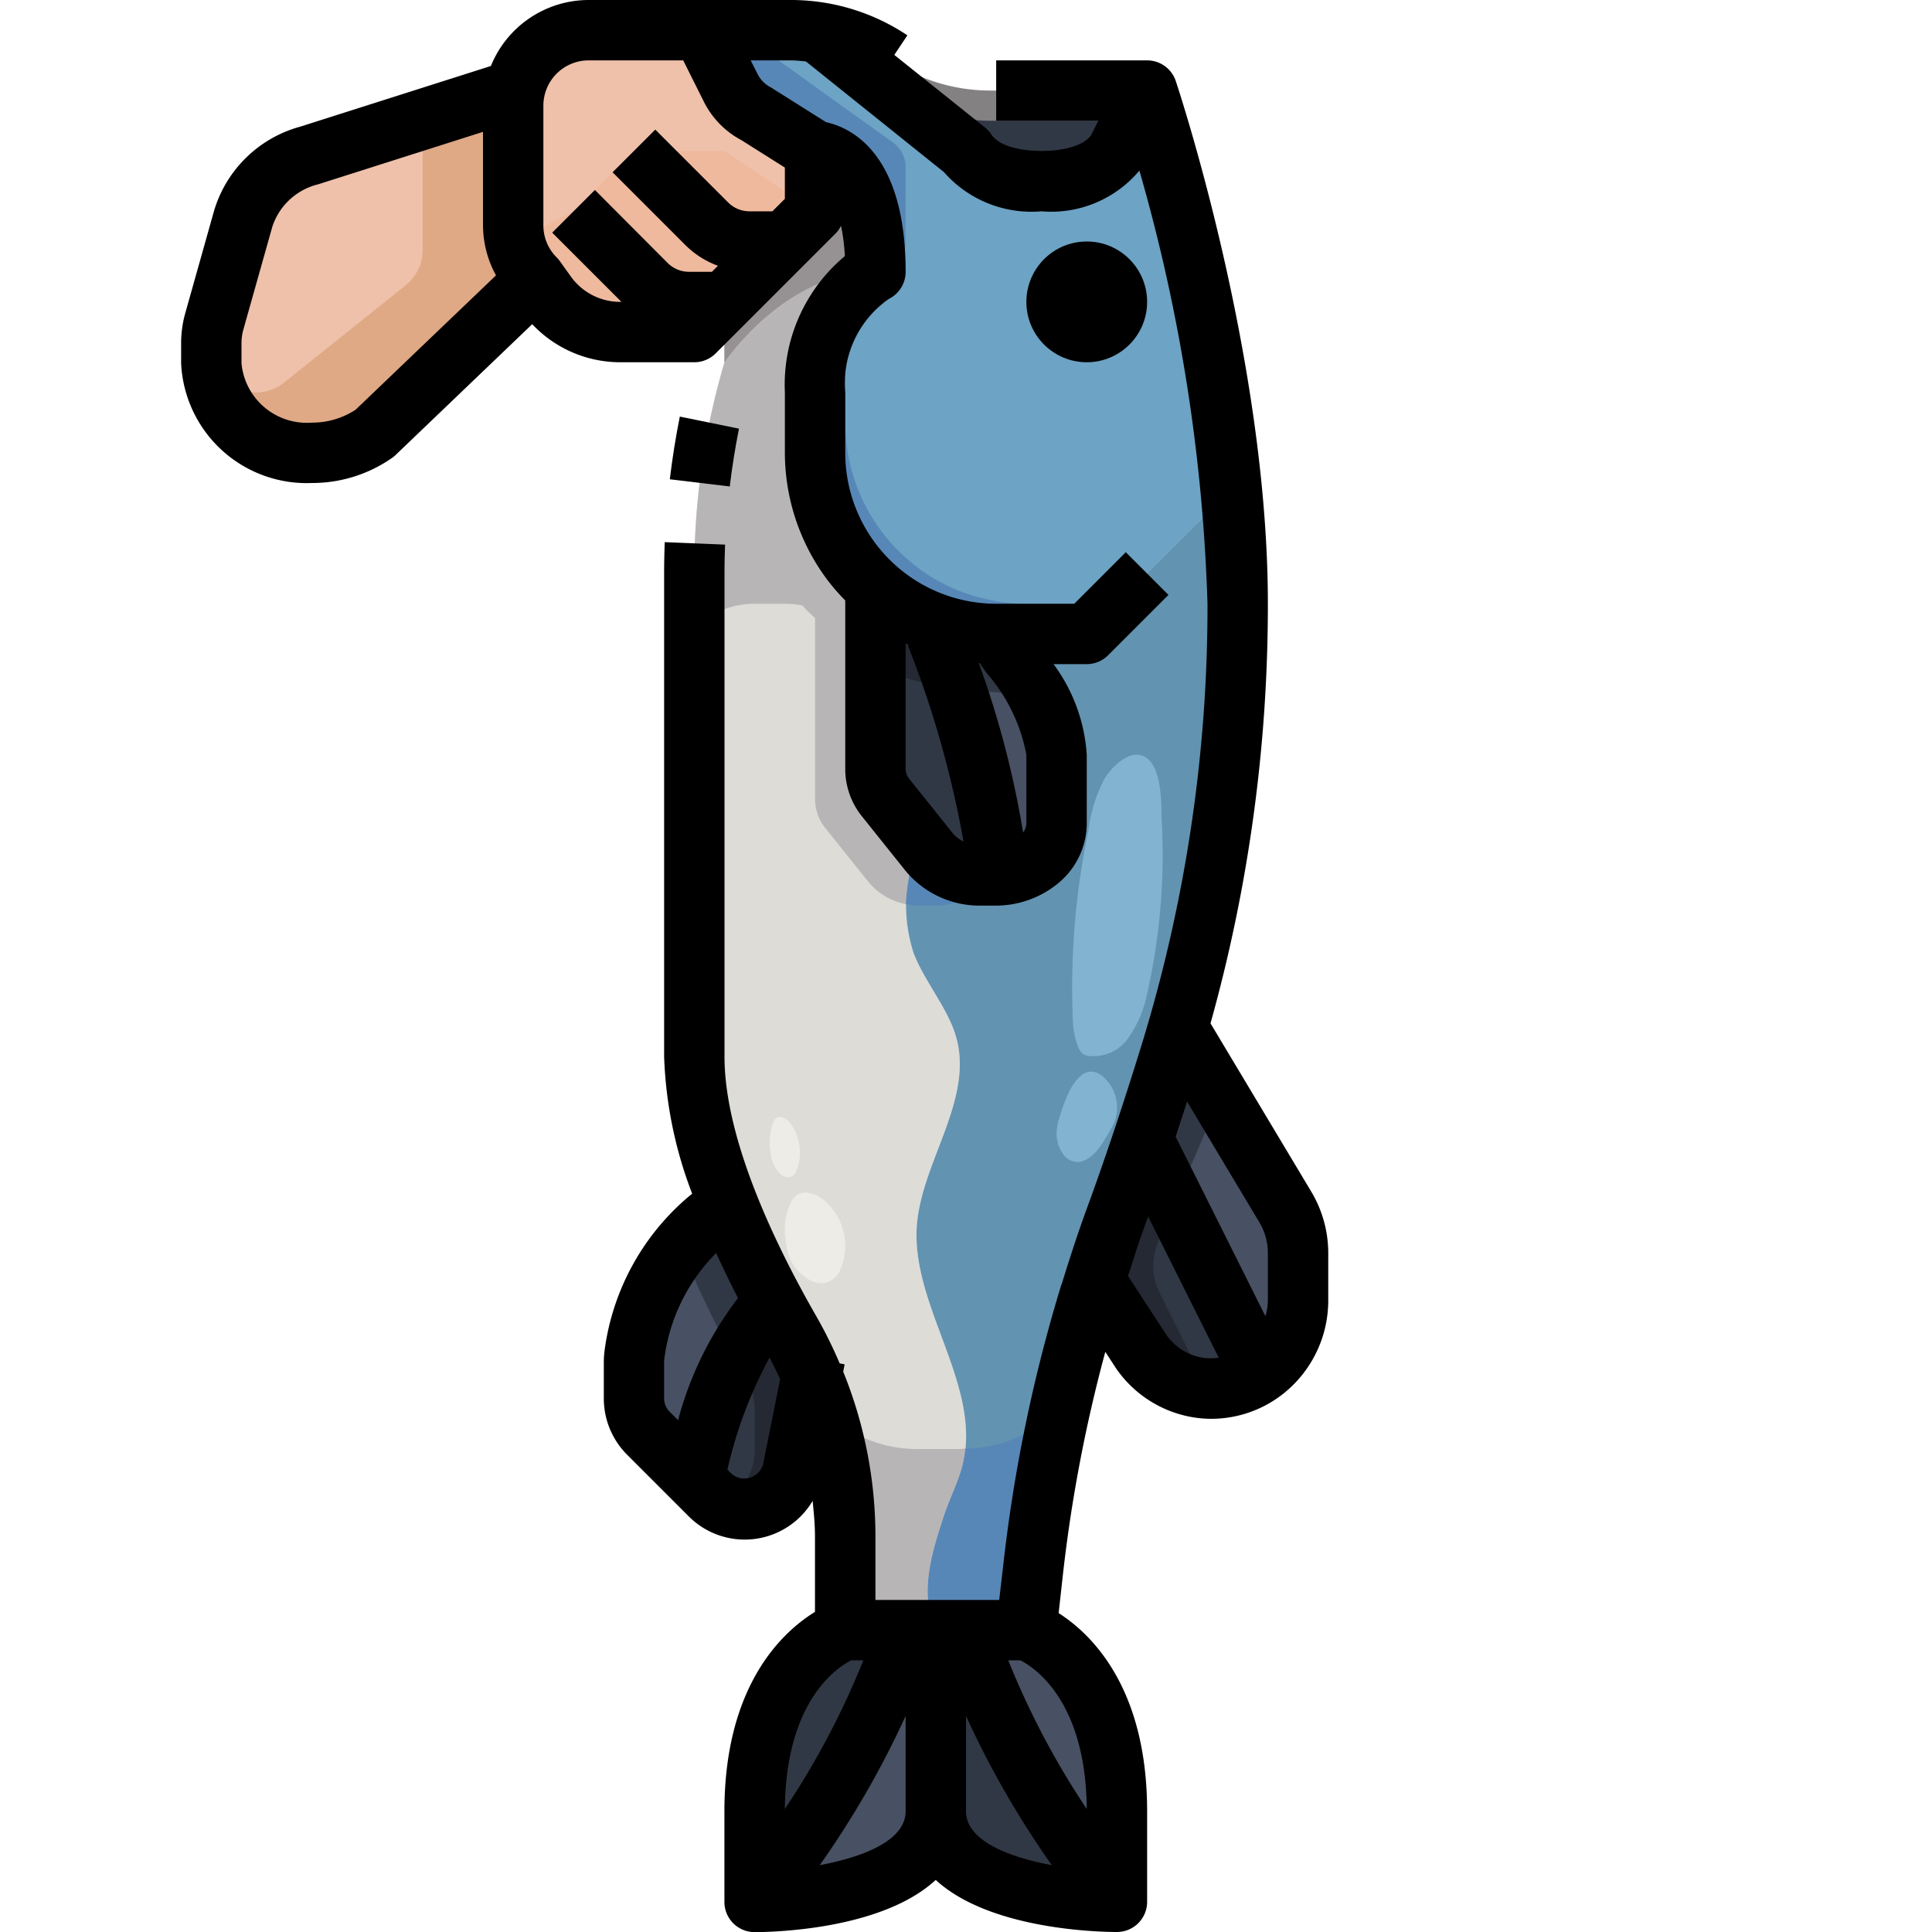 <svg xmlns="http://www.w3.org/2000/svg" viewBox="0 0 64 64"><g id="_03-Fish" data-name="03-Fish"><path d="M26.19,44.12a13.345,13.345,0,0,1,.7,1.42l-.63,3.16a1.621,1.621,0,0,1-2.73.83L23,49s.89-4.46,2.68-5.79C25.85,43.53,26.02,43.83,26.19,44.12Z" style="fill:#313845"/><path d="M24.14,39.94a31.965,31.965,0,0,0,1.54,3.27C23.89,44.54,23,49,23,49l-1.53-1.53A1.612,1.612,0,0,1,21,46.33v-1.2a2.112,2.112,0,0,1,.02-.26A6.918,6.918,0,0,1,24,40Z" style="fill:#475163"/><path d="M31,21s2,5,2,8h-.5a2.2,2.2,0,0,1-1.71-.76l-.33-.41-1.12-1.4a1.535,1.535,0,0,1-.34-.95V19.47a5.608,5.608,0,0,0,1.32.9,5.321,5.321,0,0,0,.78.32Z" style="fill:#313845"/><path d="M38,38l3.75,7.49a2.745,2.745,0,0,1-1.61.51,2.807,2.807,0,0,1-2.33-1.23l-1.56-2.38c.22-.69.45-1.37.7-2.04.29-.79.58-1.61.85-2.42Z" style="fill:#313845"/><path d="M30,54a26.383,26.383,0,0,1-5,9V60c0-5,3-6,3-6Z" style="fill:#313845"/><path d="M31,60V54h1a26.383,26.383,0,0,0,5,9S31,63,31,60Z" style="fill:#313845"/><path d="M31,54v6c0,3-6,3-6,3a26.383,26.383,0,0,0,5-9Z" style="fill:#475163"/><path d="M37,60v3a26.383,26.383,0,0,1-5-9h2S37,55,37,60Z" style="fill:#475163"/><path d="M43,41.52v1.55a2.978,2.978,0,0,1-1.06,2.28,2.307,2.307,0,0,1-.19.14L38,38l-.2-.07c.35-1.03.67-2.05.98-3.05q.135-.42.24-.84l3.56,5.95A3.033,3.033,0,0,1,43,41.52Z" style="fill:#475163"/><path d="M33,29c0-3-2-8-2-8l.1-.31A6.1,6.1,0,0,0,33,21c.72,1.11,2,2.55,2,4v2.29a1.585,1.585,0,0,1-.6,1.21A2.274,2.274,0,0,1,33,29Z" style="fill:#475163"/><path d="M17,3.5V7.46a2.488,2.488,0,0,0,.73,1.77l.01.02-5.33,5.1a3.589,3.589,0,0,1-2.08.65A3.164,3.164,0,0,1,7,12.04v-.68a2.437,2.437,0,0,1,.1-.71l.96-3.41a3.109,3.109,0,0,1,2.17-2.09L17,3h.05A2.734,2.734,0,0,0,17,3.5Z" style="fill:#efc1aa"/><path d="M26,8l-2,2-1,1H20.54A3.022,3.022,0,0,1,18.1,9.75l-.36-.5-.01-.02A2.488,2.488,0,0,1,17,7.46V3.5a2.734,2.734,0,0,1,.05-.5A2.5,2.5,0,0,1,19.5,1h3.75l.95,1.9a2.06,2.06,0,0,0,.9.9L27,5V7Z" style="fill:#efc1aa"/><path d="M32,5,27.08,1.06A6.088,6.088,0,0,1,29.5,2a5.98,5.98,0,0,0,3.3,1H38L37,5a2.909,2.909,0,0,1-2.5,1A2.909,2.909,0,0,1,32,5Z" style="fill:#838182"/><path d="M34.5,6A2.909,2.909,0,0,0,37,5l.5-1H32.8a5.98,5.98,0,0,1-3.291-1L32,5A2.909,2.909,0,0,0,34.5,6Z" style="fill:#313845"/><path d="M36,11a1,1,0,1,0-1-1A1,1,0,0,0,36,11ZM27.08,1.06,32,5a2.909,2.909,0,0,0,2.5,1A2.909,2.909,0,0,0,37,5l1-2a69.068,69.068,0,0,1,2.8,13.2v.01L38,19l-2,2H33a6.1,6.1,0,0,1-1.9-.31,5.321,5.321,0,0,1-.78-.32,5.608,5.608,0,0,1-1.32-.9,5.546,5.546,0,0,1-.8-.87A5.992,5.992,0,0,1,27,15V13a4.333,4.333,0,0,1,2-4c0-4-2-4-2-4L25.1,3.8a2.06,2.06,0,0,1-.9-.9L23.25,1H26.2a6.36,6.36,0,0,1,.87.06Z" style="fill:#6da3c4"/><path d="M32.1,19.69a5.321,5.321,0,0,1-.78-.32,5.608,5.608,0,0,1-1.32-.9,5.546,5.546,0,0,1-.8-.87A5.992,5.992,0,0,1,28,14V12a4.895,4.895,0,0,1,.854-2.911A4.429,4.429,0,0,0,27,13v2a5.992,5.992,0,0,0,1.2,3.6,5.546,5.546,0,0,0,.8.87,5.608,5.608,0,0,0,1.32.9,5.321,5.321,0,0,0,.78.32A6.1,6.1,0,0,0,33,21h3l1-1H34A6.1,6.1,0,0,1,32.1,19.69Z" style="fill:#5787b7"/><path d="M31.27,50.22c-.41,1.25-.82,2.56-.27,3.78H28V50.88a13.976,13.976,0,0,0-1.81-6.76c-.17-.29-.34-.59-.51-.91a31.965,31.965,0,0,1-1.54-3.27A14,14,0,0,1,23,35V19a24.417,24.417,0,0,1,1-7V10l2-2,1-1V5s2,0,2,4a4.333,4.333,0,0,0-2,4v2a5.992,5.992,0,0,0,1.2,3.6,5.546,5.546,0,0,0,.8.87v6.01a1.535,1.535,0,0,0,.34.95l1.12,1.4a5.294,5.294,0,0,0-.2,3.73c.36.95,1.13,1.82,1.41,2.78.6,2.09-1.15,4.15-1.3,6.28-.18,2.69,2.19,5.3,1.51,7.95C31.73,49.13,31.45,49.67,31.27,50.22Z" style="fill:#dddcd7"/><path d="M31.27,50.22c.18-.55.46-1.09.61-1.65.68-2.65-1.69-5.26-1.51-7.95.15-2.13,1.9-4.19,1.3-6.28-.28-.96-1.05-1.83-1.41-2.78a5.294,5.294,0,0,1,.2-3.73l.33.41A2.2,2.2,0,0,0,32.5,29H33a2.274,2.274,0,0,0,1.4-.5,1.585,1.585,0,0,0,.6-1.21V25c0-1.45-1.28-2.89-2-4h3l2-2,2.8-2.79A37.311,37.311,0,0,1,41,20a50.132,50.132,0,0,1-1.98,14.04q-.1.42-.24.84c-.31,1-.63,2.02-.98,3.05-.27.81-.56,1.63-.85,2.42-.25.67-.48,1.35-.7,2.04a50.052,50.052,0,0,0-2.03,9.62L34,54H31C30.45,52.78,30.86,51.47,31.27,50.22Z" style="fill:#6293b1"/><path d="M38,21l2.8-2.79.151-.026Q40.9,17.2,40.8,16.21L38,19l-2,2H33c.382.589.918,1.273,1.341,2H36Z" style="fill:#6293b1"/><circle cx="36" cy="10" r="1" style="fill:#262c3c"/><path d="M29.34,26.43a1.535,1.535,0,0,1-.34-.95V19.47a5.546,5.546,0,0,1-.8-.87A5.992,5.992,0,0,1,27,15V13a4.333,4.333,0,0,1,2-4c0-4-2-4-2-4V7l-.418.418L26,8l-2,2v2a24.417,24.417,0,0,0-1,7v1.779A2.978,2.978,0,0,1,25,20h1a3.072,3.072,0,0,1,.579.058A4.8,4.8,0,0,0,27,20.47v6.01a1.535,1.535,0,0,0,.34.95l1.12,1.4.33.41a2.111,2.111,0,0,0,1.219.709,7.185,7.185,0,0,1,.451-2.119Z" style="fill:#b8b5b7"/><path d="M30.79,28.24l-.33-.41a7.185,7.185,0,0,0-.451,2.119A2.486,2.486,0,0,0,30.5,30H31a2.274,2.274,0,0,0,1.4-.5,1.758,1.758,0,0,0,.409-.5H32.5A2.2,2.2,0,0,1,30.79,28.24Z" style="fill:#5787b7"/><path d="M31,21l.1-.31a5.321,5.321,0,0,1-.78-.32,5.608,5.608,0,0,1-1.32-.9v2.593a8.169,8.169,0,0,0,2.652.736C31.292,21.731,31,21,31,21Z" style="fill:#242933"/><path d="M31.652,22.8a23.1,23.1,0,0,0,2.682.189c-.421-.723-.954-1.4-1.334-1.988a6.1,6.1,0,0,1-1.9-.31L31,21S31.292,21.731,31.652,22.8Z" style="fill:#313845"/><path d="M29,9c0-4-2-4-2-4V7l-.418.418L26,8l-2,2v2S26,9,29,9Z" style="fill:#969192"/><path d="M17.73,9.23A2.488,2.488,0,0,1,17,7.46V3.5a2.734,2.734,0,0,1,.05-.5H17l-3,.953V8.288a1.48,1.48,0,0,1-.556,1.157L9.406,12.676A1.481,1.481,0,0,1,7,11.519v.521A3.164,3.164,0,0,0,10.33,15a3.589,3.589,0,0,0,2.08-.65l5.33-5.1Z" style="fill:#dfa985"/><path d="M26.19,44.12c-.17-.29-.34-.59-.51-.91a5.111,5.111,0,0,0-1.355,1.816c.107.184.211.358.31.506A2.066,2.066,0,0,1,25,46.672V48.04A1.954,1.954,0,0,1,23.9,49.8a1.605,1.605,0,0,0,.773.2,1.627,1.627,0,0,0,1.59-1.3l.63-3.16A13.345,13.345,0,0,0,26.19,44.12Z" style="fill:#242933"/><path d="M25.68,43.21a31.965,31.965,0,0,1-1.54-3.27L24,40a6.16,6.16,0,0,0-1.448,1.325,39.455,39.455,0,0,0,1.773,3.7A5.111,5.111,0,0,1,25.68,43.21Z" style="fill:#313845"/><path d="M39.447,44.894,38.415,42.83a2,2,0,0,1-.05-1.683l.559-1.3L38,38l-.2-.07c-.27.81-.56,1.63-.85,2.42-.25.67-.48,1.35-.7,2.04l1.56,2.38A2.807,2.807,0,0,0,40.14,46a2.844,2.844,0,0,0,.595-.07A2,2,0,0,1,39.447,44.894Z" style="fill:#242933"/><path d="M38.924,39.845l1.489-3.476L39.02,34.04q-.1.42-.24.84c-.31,1-.63,2.02-.98,3.05L38,38Z" style="fill:#313845"/><path d="M31.27,50.22c.18-.55.46-1.09.61-1.65a3.85,3.85,0,0,0,.1-.584c-.061,0-.12.014-.182.014H30.49a4.379,4.379,0,0,1-3.133-1.215A13.415,13.415,0,0,1,28,50.88V54h3C30.45,52.78,30.86,51.47,31.27,50.22Z" style="fill:#b8b5b7"/><path d="M31.978,47.986a3.85,3.85,0,0,1-.1.584c-.15.56-.43,1.1-.61,1.65-.41,1.25-.82,2.56-.27,3.78h3l.22-1.99a49.872,49.872,0,0,1,.923-5.47A4.2,4.2,0,0,1,31.978,47.986Z" style="fill:#5787b7"/><path d="M36.592,25.79a4.936,4.936,0,0,0-.533,1.7A25.413,25.413,0,0,0,35.54,33.8a2.557,2.557,0,0,0,.192.921.515.515,0,0,0,.113.165.447.447,0,0,0,.215.093,1.4,1.4,0,0,0,1.31-.586,3.828,3.828,0,0,0,.623-1.442,20.942,20.942,0,0,0,.49-5.793c-.016-.573.005-1.69-.509-2.057C37.481,24.751,36.841,25.382,36.592,25.79Z" style="fill:#82b3d1"/><path d="M35.781,38.49c.5-.119.785-.684,1.051-1.145a1.352,1.352,0,0,0-.37-1.742c-.743-.474-1.185.81-1.354,1.375a2.2,2.2,0,0,0-.106.5,1.169,1.169,0,0,0,.2.729A.6.6,0,0,0,35.781,38.49Z" style="fill:#82b3d1"/><path d="M30,8V5.535a1,1,0,0,0-.445-.832L24.394,1H23.25l.95,1.9a2.06,2.06,0,0,0,.9.9L27,5s2,0,2,4A1,1,0,0,0,30,8Z" style="fill:#5787b7"/><path d="M23.41,7.41,21,5,19,7l2.41,2.41a2.006,2.006,0,0,0,1.42.59H24l2-2H24.83A2.006,2.006,0,0,1,23.41,7.41Z" style="fill:#efb99e"/><path d="M21.41,9.41,19,7l-1.946.973A2.482,2.482,0,0,0,17.73,9.23l.01.02.36.5A3.022,3.022,0,0,0,20.54,11H23l1-1H22.83A2.006,2.006,0,0,1,21.41,9.41Z" style="fill:#efb99e"/><path d="M21,5l2.41,2.41A2.006,2.006,0,0,0,24.83,8H26l1-1L24,5Z" style="fill:#efb99e"/><path d="M26.044,41.2a1.522,1.522,0,0,0,.769,1.2.861.861,0,0,0,.5.1.715.715,0,0,0,.531-.46,1.971,1.971,0,0,0-.441-2.181c-.322-.338-.909-.549-1.174-.085A2.147,2.147,0,0,0,26.044,41.2Z" style="fill:#edece7"/><path d="M25.522,38.131a1.086,1.086,0,0,0,.384.8.345.345,0,0,0,.248.067c.14-.027.221-.172.266-.307a1.649,1.649,0,0,0-.22-1.454c-.162-.225-.455-.366-.588-.056A1.868,1.868,0,0,0,25.522,38.131Z" style="fill:#edece7"/><path d="M24.48,14.2,22.52,13.8c-.136.676-.247,1.375-.332,2.077l1.986.238C24.252,15.468,24.355,14.822,24.48,14.2Z"/><path d="M43.437,39.474,40.1,33.9A51.543,51.543,0,0,0,42,20c0-8.069-2.927-16.942-3.051-17.316A1,1,0,0,0,38,2H33V4h3.382l-.242.485C35.783,4.949,34.88,5,34.5,5s-1.334-.054-1.668-.555a1.011,1.011,0,0,0-.207-.226l-3-2.4.433-.649A6.938,6.938,0,0,0,26.2,0H19.5a3.5,3.5,0,0,0-3.239,2.186L9.951,4.194A4.107,4.107,0,0,0,7.094,6.973l-.958,3.405A3.661,3.661,0,0,0,6,11.365v.674A4.164,4.164,0,0,0,10.332,16a4.622,4.622,0,0,0,2.66-.834.906.906,0,0,0,.112-.093l4.526-4.334A4.007,4.007,0,0,0,20.54,12H23a1,1,0,0,0,.707-.293l4-4a.975.975,0,0,0,.153-.229,6.414,6.414,0,0,1,.127,1.006A5.55,5.55,0,0,0,26,13v2a7.04,7.04,0,0,0,1.4,4.2,6.831,6.831,0,0,0,.6.691v5.592a2.5,2.5,0,0,0,.563,1.572l1.448,1.809A3.186,3.186,0,0,0,32.5,30h.455a3.257,3.257,0,0,0,2.088-.732A2.583,2.583,0,0,0,36,27.293V25a5.653,5.653,0,0,0-1.1-3H36a1,1,0,0,0,.707-.293l2-2-1.414-1.414L35.586,20H33a5,5,0,0,1-5-5V13A3.4,3.4,0,0,1,29.447,9.9,1,1,0,0,0,30,9c0-3.95-1.834-4.778-2.635-4.952L25.544,2.9a1.014,1.014,0,0,1-.448-.447L24.868,2H26.2a4.843,4.843,0,0,1,.5.037L31.268,5.7A3.858,3.858,0,0,0,34.5,7a3.813,3.813,0,0,0,3.244-1.349A58.208,58.208,0,0,1,40,20a49.437,49.437,0,0,1-2.174,14.586c-.623,2.017-1.233,3.84-1.813,5.42-.306.834-.581,1.682-.843,2.535l-.008,0,0,.006A51.016,51.016,0,0,0,33.228,51.9L33.1,53H29V50.878a14.523,14.523,0,0,0-1.068-5.44l.048-.242-.165-.033a14.737,14.737,0,0,0-.761-1.538C25.661,41.2,24,37.728,24,35V19c0-.328.007-.647.02-.959l-2-.082C22.008,18.3,22,18.645,22,19V35a13.922,13.922,0,0,0,.929,4.542,8.057,8.057,0,0,0-2.9,5.185,3.054,3.054,0,0,0-.027.406v1.2a2.638,2.638,0,0,0,.768,1.853l2.05,2.05a2.617,2.617,0,0,0,4.1-.517c.037.387.077.774.077,1.163v2.514c-1.067.657-3,2.422-3,6.608v3a1,1,0,0,0,1,1c.537,0,4.2-.063,6-1.729C32.8,63.937,36.463,64,37,64a1,1,0,0,0,1-1V60c0-4.1-1.852-5.875-2.931-6.564l.146-1.318a49.3,49.3,0,0,1,1.4-7.337l.367.564a3.867,3.867,0,0,0,2.638,1.62,3.771,3.771,0,0,0,.508.035,3.848,3.848,0,0,0,2.442-.88A3.942,3.942,0,0,0,44,43.069V41.516A3.968,3.968,0,0,0,43.437,39.474Zm-31.659-25.9A2.619,2.619,0,0,1,10.332,14,2.173,2.173,0,0,1,8,12.039v-.674a1.665,1.665,0,0,1,.061-.445L9.02,7.514a2.13,2.13,0,0,1,1.518-1.408L16,4.368v3.1a3.46,3.46,0,0,0,.431,1.654ZM30.125,25.806A.533.533,0,0,1,30,25.483v-4.17c.034.016.07.029.105.045l-.034.014a33.678,33.678,0,0,1,1.846,6.5.961.961,0,0,1-.344-.256ZM34,27.293a.509.509,0,0,1-.11.285,31,31,0,0,0-1.466-5.612l.029,0c.073.105.138.2.215.312A5.715,5.715,0,0,1,34,25ZM26,5.551V6.586L25.586,7h-.757a1,1,0,0,1-.708-.293L21.707,4.293,20.293,5.707l2.414,2.414a2.979,2.979,0,0,0,1.075.683l-.2.2h-.757a1,1,0,0,1-.708-.293L19.707,6.293,18.293,7.707,20.586,10H20.54a2.005,2.005,0,0,1-1.625-.834l-.37-.516a.973.973,0,0,0-.106-.125A1.491,1.491,0,0,1,18,7.464V3.5A1.5,1.5,0,0,1,19.5,2h3.132l.676,1.352a2.918,2.918,0,0,0,1.254,1.292ZM22,45.133A.921.921,0,0,1,22.008,45a6.069,6.069,0,0,1,1.716-3.493c.233.516.476,1.013.723,1.494a11.485,11.485,0,0,0-1.985,4.043l-.28-.28A.625.625,0,0,1,22,46.329ZM25.28,48.5a.645.645,0,0,1-1.048.318l-.135-.135a14.507,14.507,0,0,1,1.395-3.71c.125.235.241.474.351.715ZM28.2,55h.4A26.83,26.83,0,0,1,26,59.924C26.028,56.333,27.742,55.231,28.2,55Zm-1.045,6.785A30.531,30.531,0,0,0,30,56.842V60C30,60.972,28.594,61.517,27.158,61.785ZM32,60V56.842a30.531,30.531,0,0,0,2.842,4.943C33.406,61.517,32,60.972,32,60Zm4-.076A26.83,26.83,0,0,1,33.4,55h.4C34.279,55.244,35.972,56.356,36,59.924Zm6-18.408v1.553a1.976,1.976,0,0,1-.081.533l-2.974-5.949c.125-.38.251-.765.378-1.163l2.4,4.01A1.985,1.985,0,0,1,42,41.516Zm-2.107,3.467a1.823,1.823,0,0,1-1.25-.756l-1.276-1.96c.172-.525.333-1.055.523-1.572.047-.127.095-.265.142-.4l2.339,4.679A1.777,1.777,0,0,1,39.893,44.983Z"/><circle cx="36" cy="10" r="2"/></g></svg>